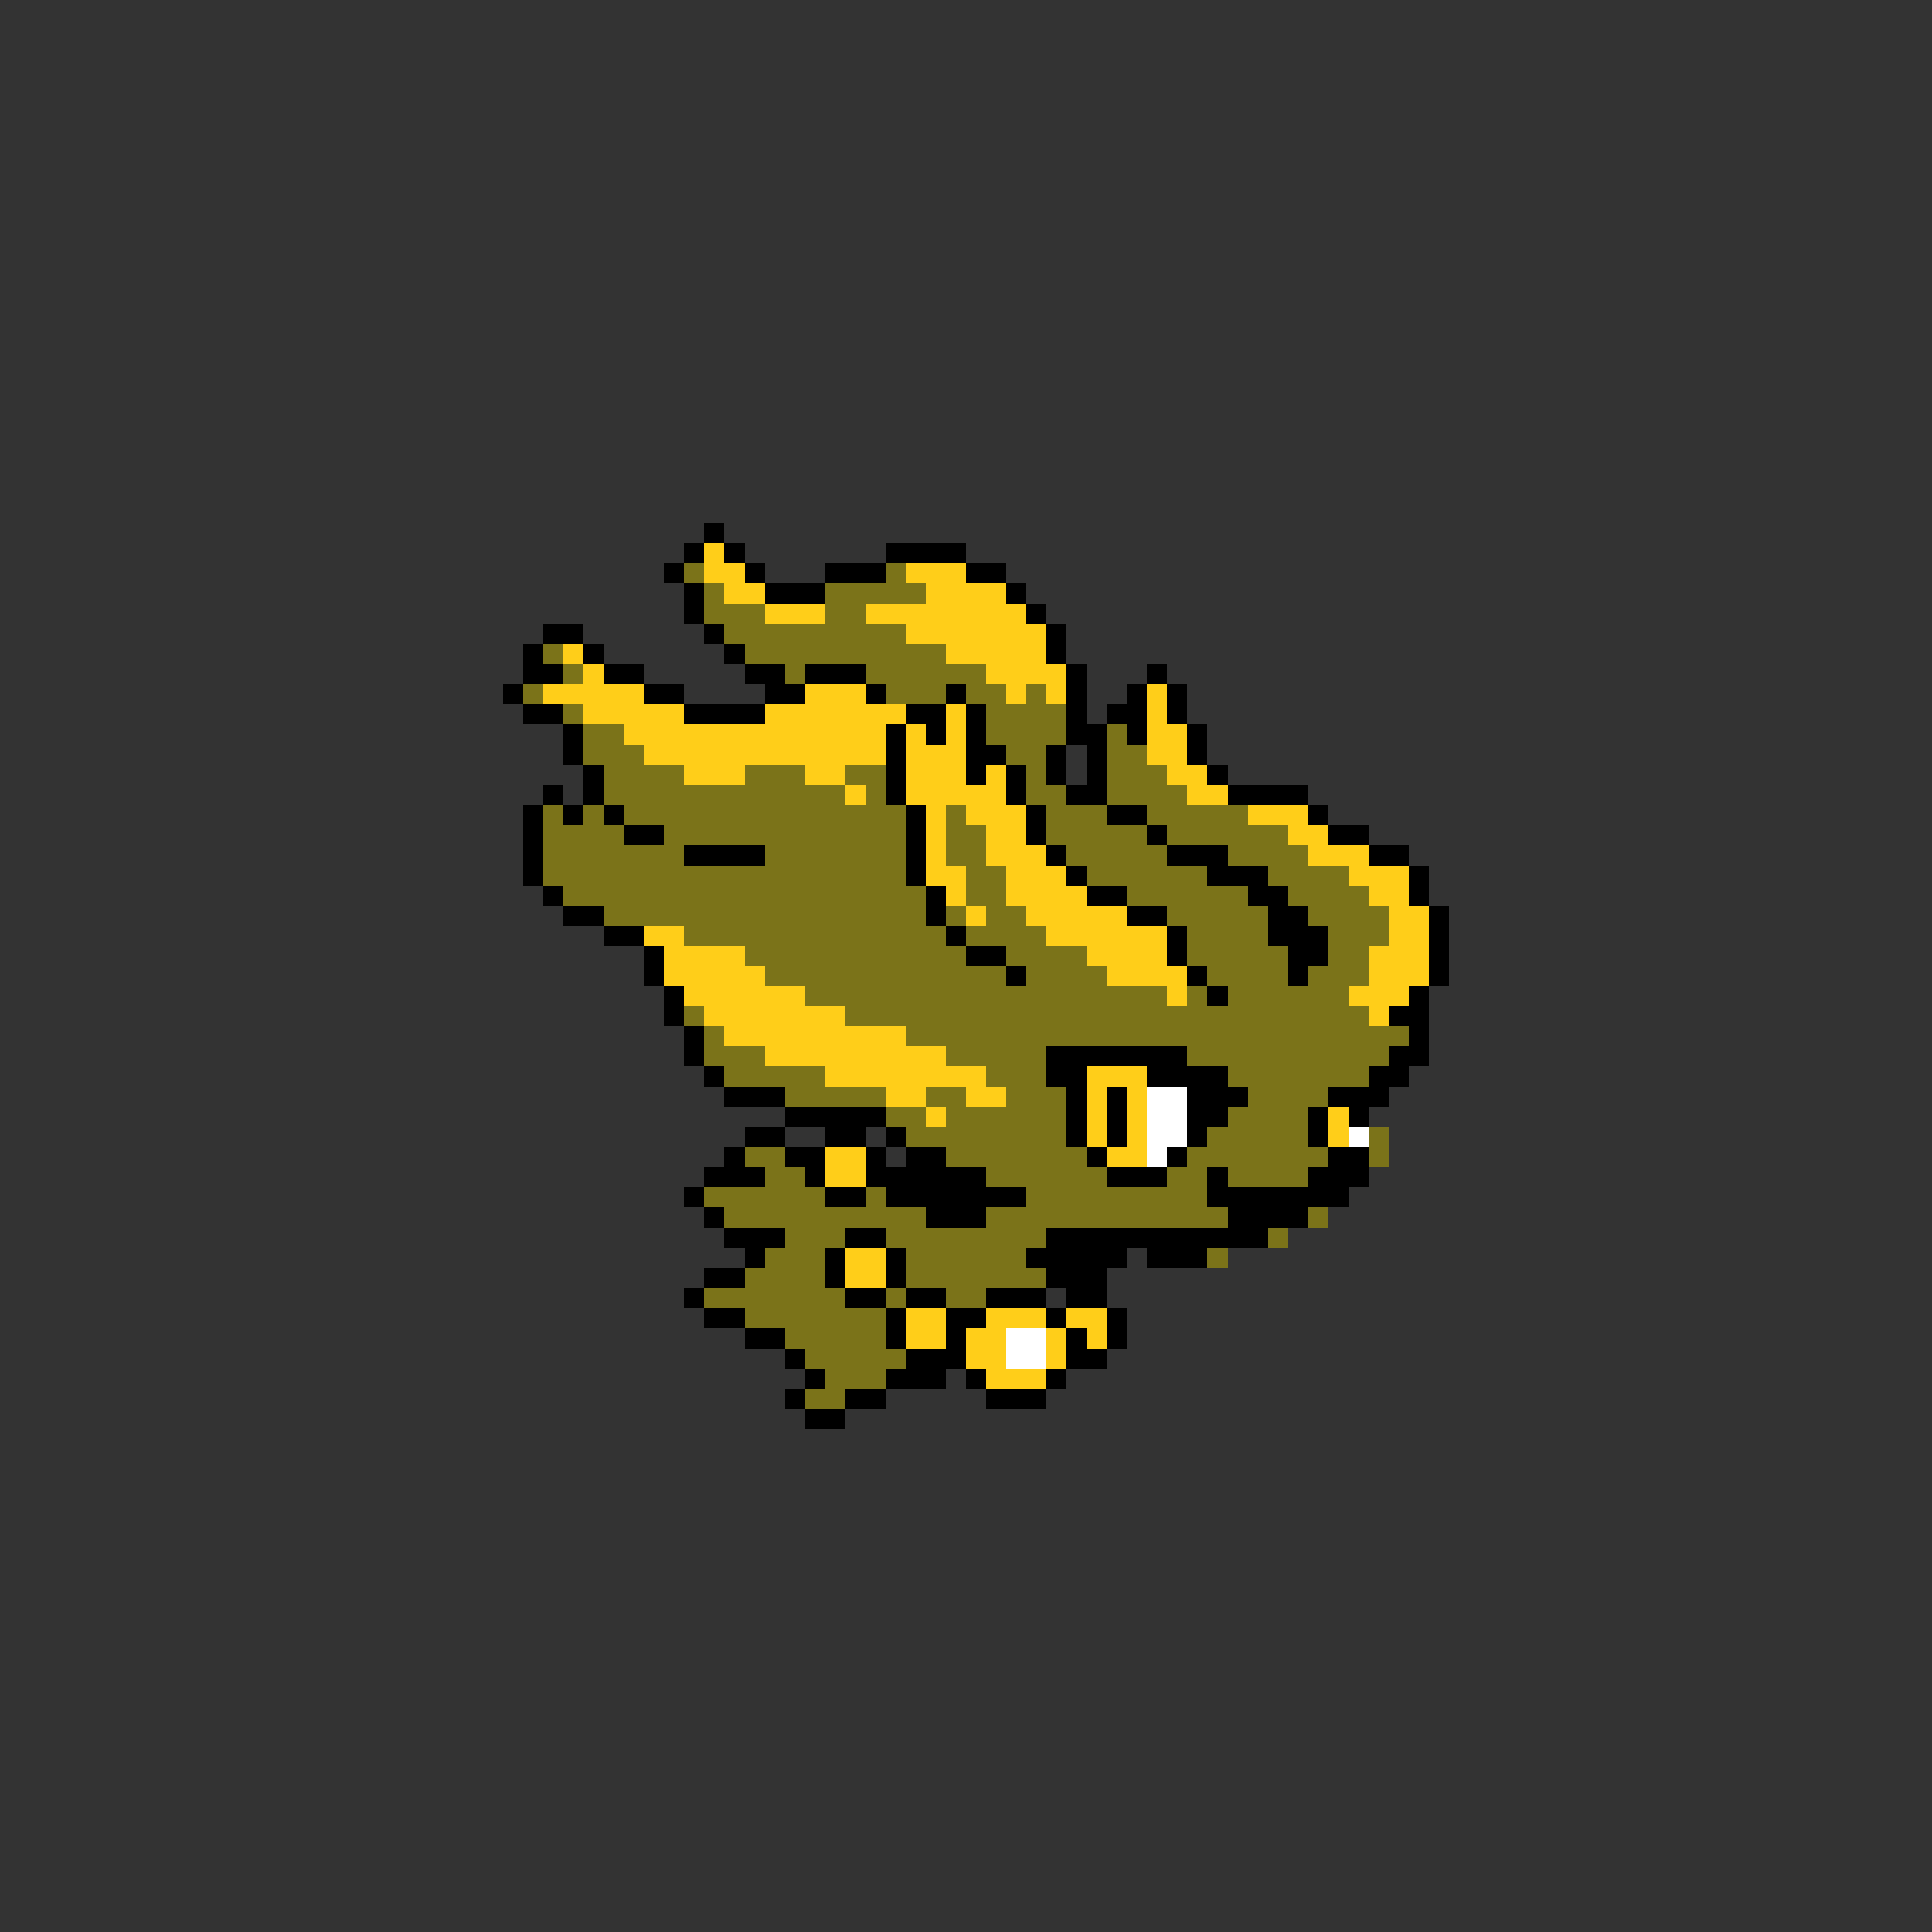 <svg xmlns="http://www.w3.org/2000/svg" viewBox="0 -0.5 96 96" shape-rendering="crispEdges">
<rect x="0" y="-0.5" width="96" height="96" fill="#333333" stroke="none"/>
<path stroke="#000000" d="M35 26h1M34 27h1M36 27h1M44 27h4M33 28h1M37 28h1M41 28h3M48 28h2M34 29h1M38 29h3M50 29h1M34 30h1M51 30h1M27 31h2M35 31h1M52 31h1M26 32h1M29 32h1M36 32h1M52 32h1M26 33h2M30 33h2M37 33h2M40 33h3M53 33h1M57 33h1M25 34h1M32 34h2M38 34h2M43 34h1M47 34h1M53 34h1M56 34h1M58 34h1M26 35h2M34 35h4M45 35h2M48 35h1M53 35h1M55 35h2M58 35h1M28 36h1M44 36h1M46 36h1M48 36h1M53 36h2M56 36h1M59 36h1M28 37h1M44 37h1M48 37h2M52 37h1M54 37h1M59 37h1M29 38h1M44 38h1M48 38h1M50 38h1M52 38h1M54 38h1M60 38h1M27 39h1M29 39h1M44 39h1M50 39h1M53 39h2M61 39h4M26 40h1M28 40h1M30 40h1M45 40h1M51 40h1M55 40h2M65 40h1M26 41h1M31 41h2M45 41h1M51 41h1M57 41h1M66 41h2M26 42h1M34 42h4M45 42h1M52 42h1M58 42h3M68 42h2M26 43h1M45 43h1M53 43h1M60 43h3M70 43h1M27 44h1M46 44h1M54 44h2M62 44h2M70 44h1M28 45h2M46 45h1M56 45h2M63 45h2M71 45h1M30 46h2M47 46h1M58 46h1M63 46h3M71 46h1M32 47h1M48 47h2M58 47h1M64 47h2M71 47h1M32 48h1M50 48h1M59 48h1M64 48h1M71 48h1M33 49h1M60 49h1M70 49h1M33 50h1M69 50h2M34 51h1M70 51h1M34 52h1M52 52h7M69 52h2M35 53h1M52 53h2M57 53h4M68 53h2M36 54h3M53 54h1M55 54h1M59 54h3M66 54h3M39 55h5M53 55h1M55 55h1M59 55h2M65 55h1M67 55h1M37 56h2M41 56h2M44 56h1M53 56h1M55 56h1M59 56h1M65 56h1M36 57h1M39 57h2M43 57h1M45 57h2M54 57h1M58 57h1M66 57h2M35 58h3M40 58h1M43 58h6M55 58h3M60 58h1M65 58h3M34 59h1M41 59h2M44 59h7M60 59h7M35 60h1M46 60h3M61 60h4M36 61h3M42 61h2M52 61h11M37 62h1M41 62h1M44 62h1M51 62h5M57 62h3M35 63h2M41 63h1M44 63h1M52 63h3M34 64h1M42 64h2M45 64h2M49 64h3M53 64h2M35 65h2M44 65h1M47 65h2M52 65h1M55 65h1M37 66h2M44 66h1M47 66h1M53 66h1M55 66h1M39 67h1M45 67h3M53 67h2M40 68h1M44 68h3M48 68h1M52 68h1M39 69h1M42 69h2M49 69h3M40 70h2" />
<path stroke="#ffce19" d="M35 27h1M35 28h2M45 28h3M36 29h2M46 29h4M38 30h3M43 30h8M45 31h7M28 32h1M47 32h5M29 33h1M49 33h4M27 34h5M40 34h3M50 34h1M52 34h1M57 34h1M29 35h5M38 35h7M47 35h1M57 35h1M31 36h13M45 36h1M47 36h1M57 36h2M32 37h12M45 37h3M57 37h2M34 38h3M40 38h2M45 38h3M49 38h1M58 38h2M42 39h1M45 39h5M59 39h2M46 40h1M48 40h3M62 40h3M46 41h1M49 41h2M64 41h2M46 42h1M49 42h3M65 42h3M46 43h2M50 43h3M67 43h3M47 44h1M50 44h4M68 44h2M48 45h1M51 45h5M69 45h2M32 46h2M52 46h6M69 46h2M33 47h4M54 47h4M68 47h3M33 48h5M55 48h4M68 48h3M34 49h6M58 49h1M67 49h3M35 50h7M68 50h1M36 51h9M38 52h9M41 53h8M54 53h3M44 54h2M48 54h2M54 54h1M56 54h1M46 55h1M54 55h1M56 55h1M66 55h1M54 56h1M56 56h1M66 56h1M41 57h2M55 57h2M41 58h2M42 62h2M42 63h2M45 65h2M49 65h3M53 65h2M45 66h2M48 66h2M52 66h1M54 66h1M48 67h2M52 67h1M49 68h3" />
<path stroke="#7b7319" d="M34 28h1M44 28h1M35 29h1M41 29h5M35 30h3M41 30h2M36 31h9M27 32h1M37 32h10M28 33h1M39 33h1M43 33h6M26 34h1M44 34h3M48 34h2M51 34h1M28 35h1M49 35h4M29 36h2M49 36h4M55 36h1M29 37h3M50 37h2M55 37h2M30 38h4M37 38h3M42 38h2M51 38h1M55 38h3M30 39h12M43 39h1M51 39h2M55 39h4M27 40h1M29 40h1M31 40h14M47 40h1M52 40h3M57 40h5M27 41h4M33 41h12M47 41h2M52 41h5M58 41h6M27 42h7M38 42h7M47 42h2M53 42h5M61 42h4M27 43h18M48 43h2M54 43h6M63 43h4M28 44h18M48 44h2M56 44h6M64 44h4M30 45h16M47 45h1M49 45h2M58 45h5M65 45h4M34 46h13M48 46h4M59 46h4M66 46h3M37 47h11M50 47h4M59 47h5M66 47h2M38 48h12M51 48h4M60 48h4M65 48h3M40 49h18M59 49h1M61 49h6M34 50h1M42 50h26M35 51h1M45 51h25M35 52h3M47 52h5M59 52h10M36 53h5M49 53h3M61 53h7M39 54h5M46 54h2M50 54h3M62 54h4M44 55h2M47 55h6M61 55h4M45 56h8M60 56h5M68 56h1M37 57h2M47 57h7M59 57h7M68 57h1M38 58h2M49 58h6M58 58h2M61 58h4M35 59h6M43 59h1M51 59h9M36 60h10M49 60h12M65 60h1M39 61h3M44 61h8M63 61h1M38 62h3M45 62h6M60 62h1M37 63h4M45 63h7M35 64h7M44 64h1M47 64h2M37 65h7M39 66h5M40 67h5M41 68h3M40 69h2" />
<path stroke="#ffffff" d="M57 54h2M57 55h2M57 56h2M67 56h1M57 57h1M50 66h2M50 67h2" />
</svg>